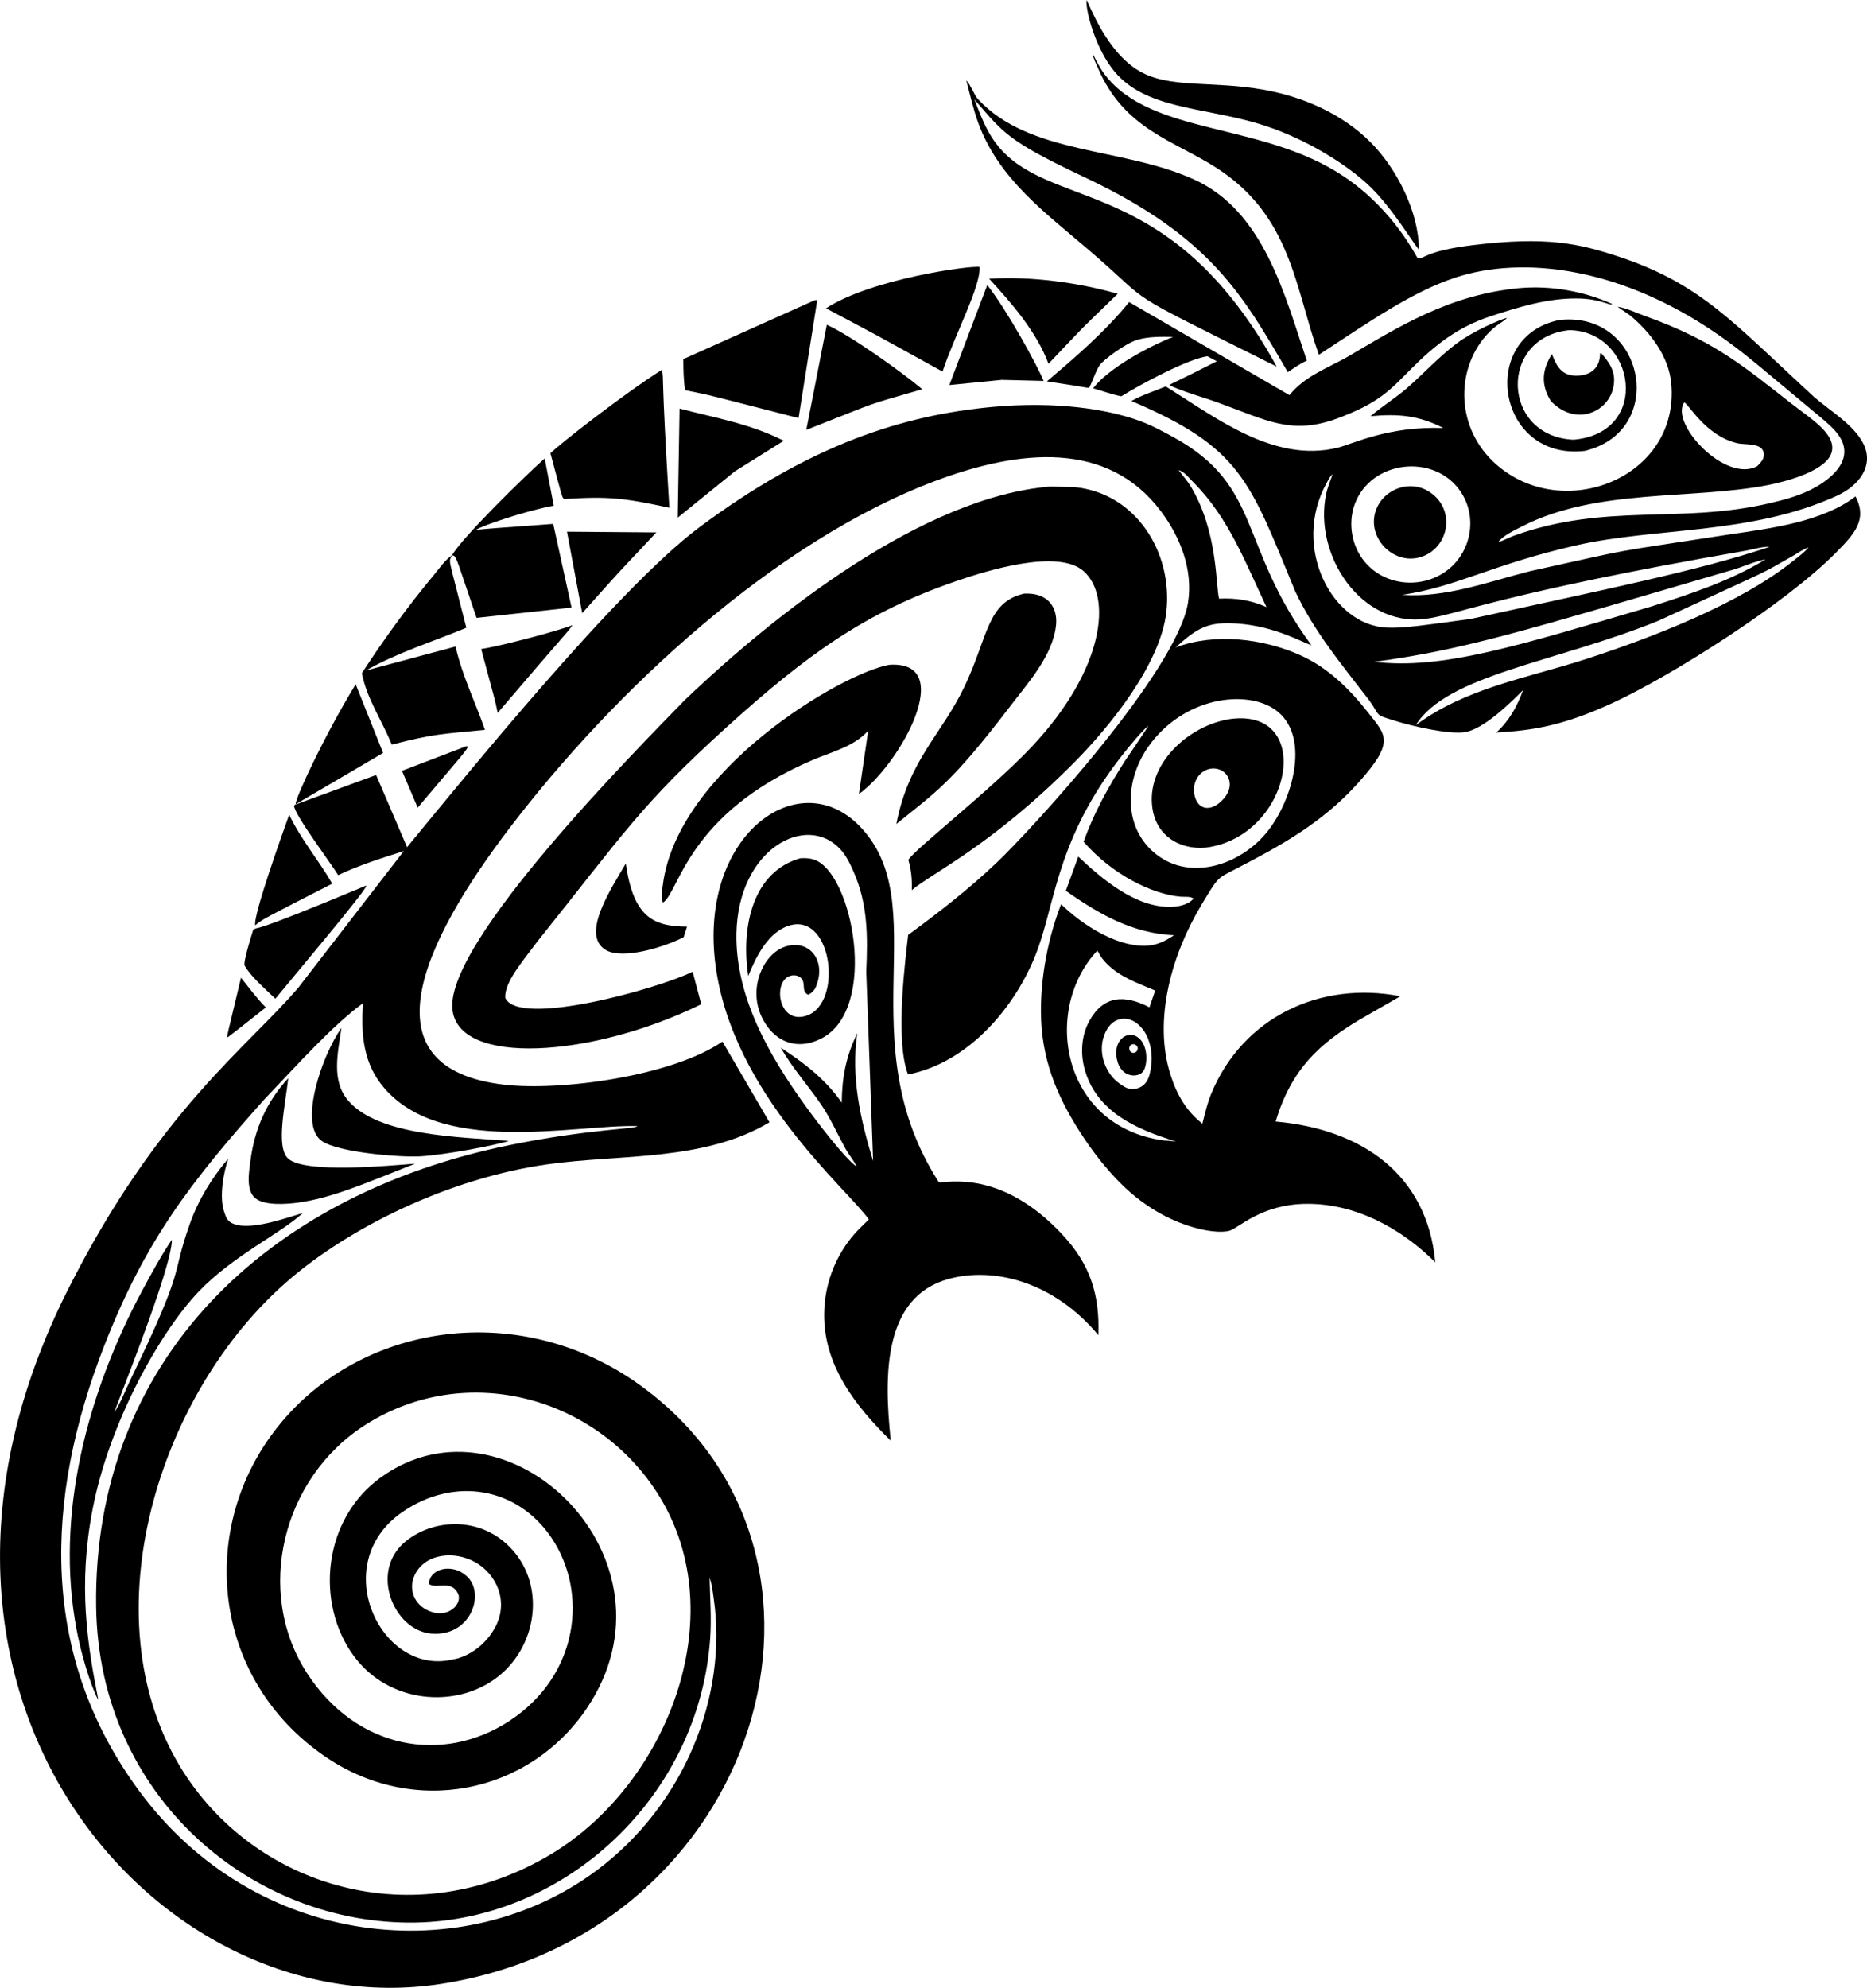 <?xml version='1.0' encoding='utf-8'?>
<svg xmlns="http://www.w3.org/2000/svg" enable-background="new 0 0 4697.946 5000" version="1.1" viewBox="0 0 4697.9 5e3"> <path d="m2805.3 181.07c77.292 91.267 213.94 88.154 352.47 127.43 121.73 34.511 235.33 107.28 292.59 163.64 54.839 53.974 110.51 146.98 120.04 155.39-0.161-94.609-56.012-203.79-121.46-269.48-72.059-72.324-171.23-115.13-270.83-132.64-128.96-22.67-235.84-2.153-311.64-46.852-83.077-48.994-124.21-165.6-132.53-178.56-2.421 28.174 23.309 124.34 71.352 181.07z"/> <path d="m3965.4 1371.9c201.09-45.945 441.34-26.173 657.17-125.06 56.737-25.994 93.375-76.55 66.24-130.6-24.205-48.142-83.213-82.406-123.22-117.02-203.66-186.73-283.89-284.58-492.57-353.72-101.28-33.558-183.13-51.314-367.45-28.848-121.85 14.861-123.33 36.532-137.9 33.23-2.966-0.672-57.045-119.22-185.3-205.46-206.13-138.58-484.3-102.12-602.5-256.92-12.334-16.151-21.537-35.305-30.81-53.328 1.861 13.253 8.502 24.85 13.726 37.02 66.282 154.34 190.63 181.88 298.1 250.97 188.1 120.92 197.26 300.14 257.72 470.17 129.04-84.23 234.22-158.07 343.21-194.03 168.13-55.466 425.23-29.792 686.53 161.25 54.567 39.902 81.363 64.417 231.79 189.27 32.074 26.825 69.294 58.084 58.988 101.4-7.75 32.585-42.554 59.366-70.374 75.079-35.863 20.256-76.027 31.209-115.88 40.477-226.06 52.598-409.11-1.583-641.97 81.125-13.52 4.806-27.467 12.854-40.911 16.661 11.603-16.414 43.018-30.755 60.794-39.877 186.99-95.998 429.36-66.172 619.74-103.95 48.267-9.579 149.48-36.902 159.12-84.902 8.96-44.532-53.794-82.047-102.09-119.78-121.14-94.636-194.96-158.17-367.34-219.89-22.349-7.998-46.871-20.039-70.158-23.701l30.967 21.401c51.389 42.04 98.128 103.45 104.35 171.8 21.584 237.08-271.72 352.3-440.74 203.26-101.28-89.315-103.26-236.17-24.361-324.96 25.043-28.174 44.916-33.694 51.833-43.538-18.065 4.514-84.894 33.149-126.4 64.127-44.904 33.507-83.853 76.894-126.39 113.53-28.929 24.916-61.585 44.819-90.555 69.784 68.337-6.424 121.34-2.163 182.9 29.726-141-4.963-226.49 40.379-267.86 50.073-159.18 37.275-302.88-75.084-430.5-154.62-29.428 12.173-58.347 21.023-86.47 36.594 276.61 117.49 297.35 200.28 412.31 478.82 48.562 102.83 117.06 184.09 187.05 275.32 28.533 40.227 10.589 33.592 63.189 50.068 44.325 13.889 135.79 35.034 177.22 28.793 46.644-8.004 112.94-72.338 145.97-105.92-15.395 42.025-34.481 76.34-67.354 106.94 84.446-5.283 161.25-13.619 294.94-75.558 147.24-68.21 432.8-248.57 559.51-376.91 46.38-46.971 79.812-82.416 49.407-141.55-83.069 64.062-214.82 80.544-314.56 95.234-332.48 51.413-217.99 29.864-504.7 92.874-104 26.352-212.79 67.52-321.35 59.503 137.52-20.188 224.7-75.876 436.91-124.38zm272.66-359.67c10.874 3.236 53.292 83.83 133.64 102.66 19.998 4.686 64.978-2.335 66.628 27.19 0.751 13.59-8.099 21.254-16.626 30.437-79.986 43.682-220.9-107.56-183.65-160.28zm-779.8 652.44c227.71-30.264 379.72-78.85 903.84-232 26.222-7.866 53.547-20.912 80.329-25.53-87.767 53.85-189.45 87.141-287.08 118.3-336.02 98.871-525.34 159.58-697.09 139.24zm1054.1-266.94c11.976-6.973 25.404-16.63 38.48-20.766-10.782 12.813-25.107 23.08-38.163 33.559-136.08 109.15-356.44 193.49-522.22 247.34-145.66 47.325-302.48 72.276-428.08 166.26 79.456-127.18 350.55-157.27 610.89-262.76 312.8-144.26 245-110.59 339.08-163.63zm-926.87 159.03c82.595-10.112 186.04-63.669 807.31-171.6 19.141-3.544 40.623-10.347 60.026-9.767-176.3 59.851-422.86 108.93-753.24 181.64-132.42 17.694-167.22 23.246-209.28 21.688-138.46-5.161-240.96-201.77-152.6-363.17 4.261-7.776 8.784-17.341 15.698-22.964-5.859 16.696-12.692 32.384-16.384 49.765-32.316 152.26 86.364 334.24 248.46 314.41zm95.731-168.35c-50.916 92.855-182.76 103.11-247.82 23.963-32.226-39.207-41.979-95.697-24.765-143.44 40.131-111.3 200.77-130.28 266.81-32.261 31.295 46.451 31.256 105.27 5.776 151.74z"/> <path d="m2741 629.91c174.17 149.26 58.944 85.835 471.56 292.28-252.08-458.27-532.34-398.08-677.09-529.48-45.237-41.063-62.246-87.405-83.52-142.49 74.114 84.659 79.714 102.38 280.47 197.21 315.22 148.9 396.08 297.11 508.08 488.63 15.45-10.286 30.774-21.385 47.748-29.005-55.188-164.11-107.98-376.02-283.85-455.68-180.96-81.96-413.77-61.133-544.08-202.56-7.947-8.621-21.87-42.362-28.592-45.881 9.021 35.381 17.564 72.695 30.124 106.96 51.621 140.85 169.65 226.19 279.15 320.02z"/> <path d="m2371.7 934.69c29.791-90.674 96.988-215.63 93.131-263.23-23.623-4.065-273.88 30.408-386.33 104.09 156.51 83.086 90.485 47.336 293.2 159.14z"/> <path d="m2812.5 739c-101.14-28.834-218.33-44.279-323.46-37.946 56.865 61.873 119.72 134.28 149.26 214.02 105.39-111.12 65.561-70.651 174.2-176.07z"/> <path d="m2388.8 968.51 131.76-13.025 105.51 2.622c-17.614-42.382-92.822-178.84-141.81-241.16l-95.461 251.56z"/> <path d="m3823.9 724.6c-178.51 16.569-307.16 99.128-435.03 174.08-53.628 29.671-105.83 47.979-144.31 95.234l-403.28-234.08c-62.663 77.154-143.18 145.28-206.95 199.45 109.57 16.235 94.728 16.016 106.29 16.036 9.682-17.765 15.597-41.022 26.731-57.047 8.613-12.394 64.018-54.706 95.179-63.754 27.916-8.109 60.451-7.66 89.305-7.1-60.474 23.554-162.12 78.237-201.28 129.25 23.16 6.283 47.672 15.924 70.994 20.11 51.101-31.66 166.98-93.541 216.59-100.7l23.705 12.646c-121.5 61.879-107.86 51.933-119.38 60.274 38.535 17.69 81.16 28.793 121.16 43.235 123.43 44.577 185.57 83.229 302.16 39.978 105.88-39.295 133.37-72.621 184.04-123.39 61.101-61.227 118.34-106.44 201.7-133.63 70.814-23.1 141.07-44.848 216.12-44.455 60.004 0.324 85.3 19.968 89.33 13.983-72.336-32.524-153.97-46.83-233.08-40.124z"/> <path d="m2009.4 1051.6 47.068-296.85-6.46 0.368-330.65 148.2c0.262 26.312 0.539 51.933 4.468 78.019 79.371 16.617 22.984 3.114 285.58 70.269z"/> <path d="m3924.4 804.8c-206.11 41.041-158.56 354.55 63.032 329.35 209.15-49.255 152.31-352.47-63.032-329.35zm34.95 301.2c-181.18-8.094-189.12-257.74-10.644-275.58 166.28 1.988 208.04 258.72 10.644 275.58z"/> <path d="m2080.5 817.01-51.671 264.3c202.15-79.518 136.4-56.88 291.81-102.31-52.456-43.945-182.56-136.72-240.14-161.99z"/> <path d="m4026.2 888.72c-0.141 39.085-25.878 57.49-63.738 56.083-36.827-1.371-47.974-30.364-57.41-54.328-24.73 39.918-28.433 76.372-2.879 118.16 67.768 70.892 159.84 21.459 159.38-53.099-0.166-27.2-14.573-46.497-31.556-66.048l-3.797-0.766z"/> <path d="m1419.8 1255.1c115.07-7.087 151.83-2.033 264.51 22.077-21.725-353.1-12.962-318.55-18.799-347.09-96.609 61.27-255.8 185.48-280.41 209.97 31.104 115.86 28.864 111.09 34.698 115.05z"/> <path d="m894.96 1721.2c-80.3 131.77-152.34 287.68-150.85 300.82l-1.464 1.672 221.33-129.85-69.018-172.64z"/> <path d="m3209.9 2821c39.506-131.91 110.41-196.13 212.04-256.65l101.89-58.478c-201.8-39.167-396.27 52.612-475.84 244.82-10.126 24.462-16.096 50.194-22.425 75.82-40.971-32.403-64.233-73.012-80.006-122.26-45.015-140.56 4.17-306.23 77.706-428.42 42.309-70.287 39.137-65.881 83.959-89.007 116.57-60.145 219.25-116.82 308.66-215.73 94.453-104.45 72.446-120.56 27.997-177.02-47.304-60.092-100.91-113.89-171.54-145.76-94.16-42.489-216.42-56.805-314.16-19.727 56.208-51.028 82.744-64.684 153.21-60.204 94.868 6.03 164.32 46.787 188.56 54.743-184.94-251.1-122.68-400.39-347.22-523.43-27.215-14.911-55.302-30.059-84.488-40.784-80.255-29.502-209.31-50.065-369.32-35.515-227.34 20.676-460.62 95.251-739.29 303-206.64 154.06-591.38 629.98-735.6 804.78l-0.892-2.945-76.733-178.87-204.16 74.836-2.52 2.876c3.813 25.954 91.07 141.46 111.17 174.16 53.91-25.465 108.56-42.524 165.13-60.536l-264.58 342.58c-126.11 149.11-354.24 310.37-581.86 763.24-509.71 1014.2 225.58 1853.6 938.93 1743.8 805.47-123.99 1093.3-1085 498.15-1508.9-308.85-219.97-725.9-151.44-928.9 135.52-177.02 250.22-137.72 607.46 136.29 798.53 225.54 157.27 515.71 97.129 661.39-116.92 254.9-374.59-196.21-813.7-517.18-582.46-146.27 105.41-165.34 316.53-68.181 449.06 87.408 119.24 255.87 133.82 360.21 54.344 97.11-73.968 121.58-217.57 46.851-311.8-74.747-94.225-201.45-91.671-276.3-30.765-92.807 75.515-29.808 224.47 64.596 232.18 98.617 8.051 135.05-98.414 91.427-142.01-39.386-39.373-99.831-18.965-96.782 17.76 19.63 12.51 55.445-11.858 72.598 24.028 11.208 23.441-22.92 64.488-73.697 42.928-37.606-15.975-52.243-55.57-35.076-90.908 25.789-53.134 98.235-61.163 151.55-31.678 53.639 29.669 87.465 100.67 48.267 168.04-40.552 69.698-107.54 77.663-101.28 76.022-181.63 47.611-321.24-238.08-130.03-369.97 130.2-89.818 288.67-62.873 374.77 63.95 93.099 137.13 70.217 346.57-105.64 461.59-167.07 109.28-383.97 71.736-508.5-119.47-133.45-204.89-63.331-492.47 146.62-625.66 255.44-162.01 586.3-69.593 739.74 180.39 186.12 303.22 17.504 723.48-269.57 897.72-346.64 210.38-754.07 85.145-937.41-219.57-227.36-377.87-54.75-938.25 272.42-1221 154.72-133.73 402.95-256.79 650.14-292.27 184.59-26.504 395.31-6.677 561.22-106.08l-118.37-202.99c-128.82 88.064-409.07 124.48-547.74 108.63-357.04-40.842-206.7-358.16 11.119-644.46 263.04-345.72 669.88-724.58 1075.3-875.56 209.4-78.023 430.55-101.24 564.73 77.545 48.822 65.045 81.01 146.75 68.247 229.01-26.768 172.55-394.77 572.24-482.03 655.14-69.582 66.103-145.03 124.67-222.34 181.39-5.696 52.456-34.264 263.08-0.363 350.96 153-29.257 274.05-172.7 325.58-312.63 47.4-128.73 51.113-293.34 229.21-509.93 40.634-49.421 50.952-54.991 49.942-54.188-1.192 3.502-59.982 89.894-59.321 88.865-41.158 64.117-77.918 130.59-103.59 202.49 71.816 82.558 171.91 131.9 243.97 138.27 9.803 0.867 25.425-1.417 32.792 4.861-13.518 15.384-36.943 20.293-56.896 20.761-88.749 2.077-172.8-69.401-233.28-126.48l-31.269 85.991c83.717 58.903 167.99 107.29 272.27 111.86-24.088 15.935-45.615 26.484-74.988 26.554-74.504 0.186-157.83-54.546-209.16-104.63-32.524 83.168-51.434 182.26-50.744 271.53 0.883 114.02 36.942 205.67 97.776 300.78 31.093 48.606 67.475 95.663 108.95 135.87 106.77 103.5 230.84 123.74 267.46 113.18 24.374-7.033 79.943-67.148 195.16-67.677 123.34-0.555 237.2 61.636 322.92 147.1-20.572-223.01-187.24-335.23-401.64-354.12zm-1606.3 11.522c-0.283 7.465-121.07 6.819-323 48.116-611.34 125.02-1046.6 542.88-1038.7 1159.7 6.143 482.68 397.09 802.44 803.58 795.46 379.48-6.513 713.54-318.52 741.47-713.56 3.676-51.999-0.302-101.51-1.336-153.34 6.152 16.413 7.806 34.93 10.312 52.2 35.209 242.8-71.92 517.47-294.78 683.72-330.9 246.85-856.02 199.91-1151-200.06-251.56-341.15-238.73-734.23-87.297-1121.1 102.86-262.82 215.02-408.17 401.19-617.18 82.671-86.359 170.41-185.34 249.48-243.19-5.153 71.7-0.867 142.51 44.082 201.91 141.04 186.37 488.9 102.71 646.01 107.31zm1362-1650.1c15.732 5.008 22.906 16.234 38.904 32.393 87.62 88.533 130.15 201.84 182.35 312.25-38.384-17.362-77.5-23.342-119.32-21.219-8.643-31.586-2.593-167.88-71.05-281.98-8.931-14.891-20.644-27.492-30.881-41.445zm-46.422 973.52c-91.951-62.112-93.525-186.16-30.462-276.69 87.86-126.11 248.28-146.77 321.81-92.804 84.956 62.353 45.852 215.13-16.161 298.44-63.73 85.602-187.04 130.6-275.18 71.056zm7.322 712.42c-254.25-35.239-305.39-327.21-165.6-476.98 5.161 4.628 5.183 13.757 24.739 33.281 34.038 33.962 77.999 48.233 121.19 66.926l-14.533 42.101c-63.844-33.049-116.18-28.963-151.12 34.183-21.335 38.55-23.09 85.815-10.251 127.33 31.383 101.45 126.59 144.92 227.82 175.81l-32.247-2.642zm-43.849-144.51c-2.337 2.94-5.095 5.595-8.369 7.864-8.613 5.968-19.452 8.527-29.84 7.36-9.886-1.111-18.681-7.509-26.76-13.058-10.893-7.482-20.046-17.359-27.186-28.448-14.281-22.179-21.142-49.959-16.681-76.141 3.848-22.584 16.551-48.516 39.541-56.428 30.3-10.428 57.259 11.666 70.592 37.2 12.693 24.307 16.408 53.618 12.516 80.596-2.044 14.172-4.814 29.736-13.813 41.056z"/> <path d="m1972.1 1108.7c-84.67-43.038-171.54-57.369-262.12-80.999l-4.614 274.27 143.94-116.55 122.79-76.723z"/> <path d="m1199.2 1554.1 239-25.914-46.176-210.4c-181.07 13.269-142.91 10.215-194.17 15.007 13.481-10.1 125.53-48.288 195.51-60.874l-22.742-118.9c-54.778 48.839-209.32 200.94-233.19 243.71l5.506 1.417c9.067 12.57 6.758 11.212 56.26 155.96z"/> <path d="m2700.8 1920.1c94.733-95.159 219.6-251.4 234.07-380.88 16.938-151.5-78.392-299.33-230.86-313.91l-61.747-1.458c-318.9 26.045-688.81 317.12-919.4 537.24-119.5 123.14-598.16 604.2-584.6 775.67 11.564 146.48 351.61 123.94 626.31-10.801l-21.743-81.836c-83.468 41.66-437.83 141.47-471.47 65.791-2.476-38.799 42.739-90.686 81.206-142.22 217.49-271.87 260.54-343.61 474.14-537.05 207.29-187.73 352.32-290.47 577.5-368.29 80.711-27.9 257.65-82.335 322.12-26.02 73.153 63.908 51.929 247.8-128.61 440.3-101.33 108.05-296.55 259.8-312.04 286.03 7.508 27.059 9.414 48.167 8.688 76.249 53.835-44.828 200.93-112.39 406.42-318.82z"/> <path d="m3595.7 1236.5c64.889 41.122 52.82 130.42-8.009 159.66-77.517 37.258-160.65-49.828-119.84-125.53 22.417-41.582 80.991-63.821 127.85-34.125z"/> <path d="m1465 1542.3c108.89-121.65 66.453-75.294 186.58-203.16l-224.86-1.775 38.278 204.94z"/> <path d="m985.81 1872.9c107.34-27.369 122.53-26.054 234.5-37.118-26.496-75.577-55.525-131.57-74.156-209.51l-225.72 60.426c79.33-45.247 169.02-72.644 253.04-107.7-48.233-191.22-44.529-161.15-36.065-182.27-17.064 10.972-32.737 34.047-45.893 49.841-65.538 78.69-125.13 160.86-180.93 246.65 11.819 63.615 51.093 119.88 75.226 179.69z"/> <path d="m2540.9 1777.7c44.799-58.666 109.3-129.58 116.47-206.21 4.143-44.252-21.032-77.146-69.578-78.397l-10.766 0.015c-93.84 21.485-90.222 108.05-150.11 233.91-57.095 120.03-140.45 184.42-171.43 345.55 99.606-80.724 138.42-102.39 285.42-294.87z"/> <path d="m1210.8 1632.5c41.106 153.23 33.324 122.14 41.44 160.74 191.54-224.62 171.4-196.7 188.27-220.9-32.958 13.778-182.77 53.385-229.71 60.158z"/> <path d="m2045.4 1911.4c48.404-20.649 102.81-33.125 139.21-73.349l-23.367 159.17c104.48-75.303 248.31-336.78 76.184-325.03-121.02 21.635-533.39 265.73-569.6 554.01-1.382 10.978-4.417 24.764-2.33 35.712l2.567 8.421c41.09-25.005 59.947-223.56 377.34-358.94z"/> <path d="m3034 2132.1c216.46-27.787 277.02-352.43 61.766-323.56-104.92 15.6-213.46 114.23-195.71 226.13 10.711 67.554 67.464 103.04 133.94 97.428zm-27.846-130.06c-8.976-36.754 14.782-66.866 43.784-68.98 39.065-2.847 65.299 43.364 22.327 82.998-29.175 26.908-58.117 18.717-66.111-14.018z"/> <path d="m1051 2031.5c124.97-147.63 121.12-141.66 126.74-153.94l-4.639-0.474-161.54 61.726c35.994 85.006 28.008 66.29 39.448 92.688z"/> <path d="m2362.4 2973.7c-229.37-356.93-7.704-700.8-200.42-896.8-154.29-156.92-405.97 25.1-361.2 353.49 43.906 321.97 330.88 559.53 385.49 636.98-14.916 14.533-30.699 29.036-43.719 45.298-43.931 54.858-67.773 121.32-68.7 191.53-1.685 127.85 76.215 230.37 167.6 319.56-18.109-168.81-17.571-362.18 146-406.92 112.26-30.71 263.39 6.02 376.35 141.51 3.67-101.5-20.227-177.52-90.47-252.85-153.42-164.52-287.89-129.91-310.94-131.8zm-205.33-374.9c-28.077 57.637-38.485 110.86-39.014 174.71-41.017-58.968-94.095-99.48-153.43-138.3 28.707 50.657 68.393 94.745 101.31 142.69 23.755 34.602 40.855 73.97 61.202 110.67 9.995 18.017 17.523 24.734 28.597 45.832-28.691-18.694-100.55-113.33-127.9-151.15-91.119-126.03-177.81-275.32-174.72-435.64 4.112-213.03 176.38-304.27 261.57-211.28 15.098 16.48 24.28 36.221 33.2 56.416 36.216 82.049 35.707 163.2 31.819 250.96l17.281 476.82c-32.096-105.28-56.104-210.82-39.912-321.74z"/> <path d="m836.03 2222.7c-34.219-59.285-78.735-111.08-108.37-173.55-13.085 36.912-91.598 253.94-85.406 278.33 17.865-15.613 27.294-19.495 193.77-104.78z"/> <path d="m2047.4 2161.8c-10.559-3.323-22.157-3.696-33.125-3.106-118.66 32.819-150.64 170.12-131.47 296.37 17.634-44.541 46.19-102.44 92.305-122.91 118.2-52.473 150.02 193.28 53.078 223.05-72.165 22.17-84.975-92.733-36.125-101.55 7.12-1.292 15.687-0.031 21.431 4.548 17.004 13.564 0.469 34.567 20.17 43.911 8.461-3.883 12.032-8.366 17.559-15.738 32.53-71.332-18.008-128.67-80.591-103.39-49.994 20.188-88.187 101.62-54.389 174.01 29.81 63.864 88.792 86.617 150.42 55.201 145.65-74.277 78.547-419.58-19.268-450.4z"/> <path d="m1524.4 2389.6c41.421 24.527 144.44-5.925 195.98-32.378l8.396-26.332c-85.898-0.697-134.98-24.452-154.12-158.88-36.847 63.45-114.64 179.45-50.255 217.59z"/> <path d="m692.89 2512.1c27.609-34.209 229.2-273 228.79-283.67l-0.257-0.918c-322.71 134.77-260.89 98.145-284.24 111.09-4.008 13.221-26.04 82.058-21.506 90.348 14.062 25.722 50.731 57.87 77.212 83.148z"/> <path d="m668.89 2534c-23.498-23.604-41.662-48.923-62.432-74.742-36.154 150.5-35.538 145.67-34.073 150.42 50.178-38.929 28.574-22.007 96.505-75.679z"/> <path d="m875.58 2767.7c-42.298-50.219-25.504-118.6-16.384-182.09-48.078 66.696-109.43 242.89-49.286 284.48 41.218 28.521 193.32 41.223 246.38 38.515 63.707-3.252 195.92-29.034 223.79-38.828-120.87-10.011-328.49-11.834-404.5-102.08z"/> <path d="m2854.8 2604.7c-13.066-5.011-26.915 0.561-35.591 11.193-7.071 8.665-10.328 20.029-10.477 31.211-0.294 22.047 8.827 48.082 31.421 55.919 14.178 4.918 32.552 1.82 39.117-12.945 10.118-22.756 7.698-73.039-24.47-85.378zm2.933 41.812c-1.206 0.797-2.563 1.352-4.005 1.576-13.802 2.146-17.144-19.366-3.344-21.512 5.632-0.875 11.552 3.452 12.428 9.084 0.651 4.189-1.576 8.538-5.078 10.852z"/> <path d="m726.43 2915.4c-34.157-27.407-8.072-136.9-1.149-203.38-54.253 59.316-84.191 126.29-94.882 206.07-4.312 32.178-11.742 76.366 12.172 95.88 23.574 19.227 79.018 15.017 107.76 11.003 85.135-11.893 163.03-46.319 294.2-97.947-64.278 4.79-272.25 25.167-318.1-11.624z"/> <path d="m582.79 3076.2c-12.525-6.519-15.49-18.484-19.823-31.673-10.992-36.453-0.706-95.219 11.654-130.64-41.48 48.6-75.114 103.38-96.576 163.69-51.438 144.52-4.549 92.397-150.56 394.61-12.425 25.712-23.781 56.3-39.504 79.955 3.142-15.146 144.28-359.98 144.6-433.97-27.376 40.29-51.056 84.156-74.151 127.05-137.8 255.94-220.83 564.77-165.52 854.65 17.494 91.727 46.991 165.83 54.38 175.33-27.937-141.91-50.975-287.68-14.432-478.17 42.054-220.12 170.79-448.11 267.88-549.06 86.466-89.917 203.7-144.11 261.28-196.75-42.21 12.114-136.35 47.292-179.23 24.971z"/> </svg>